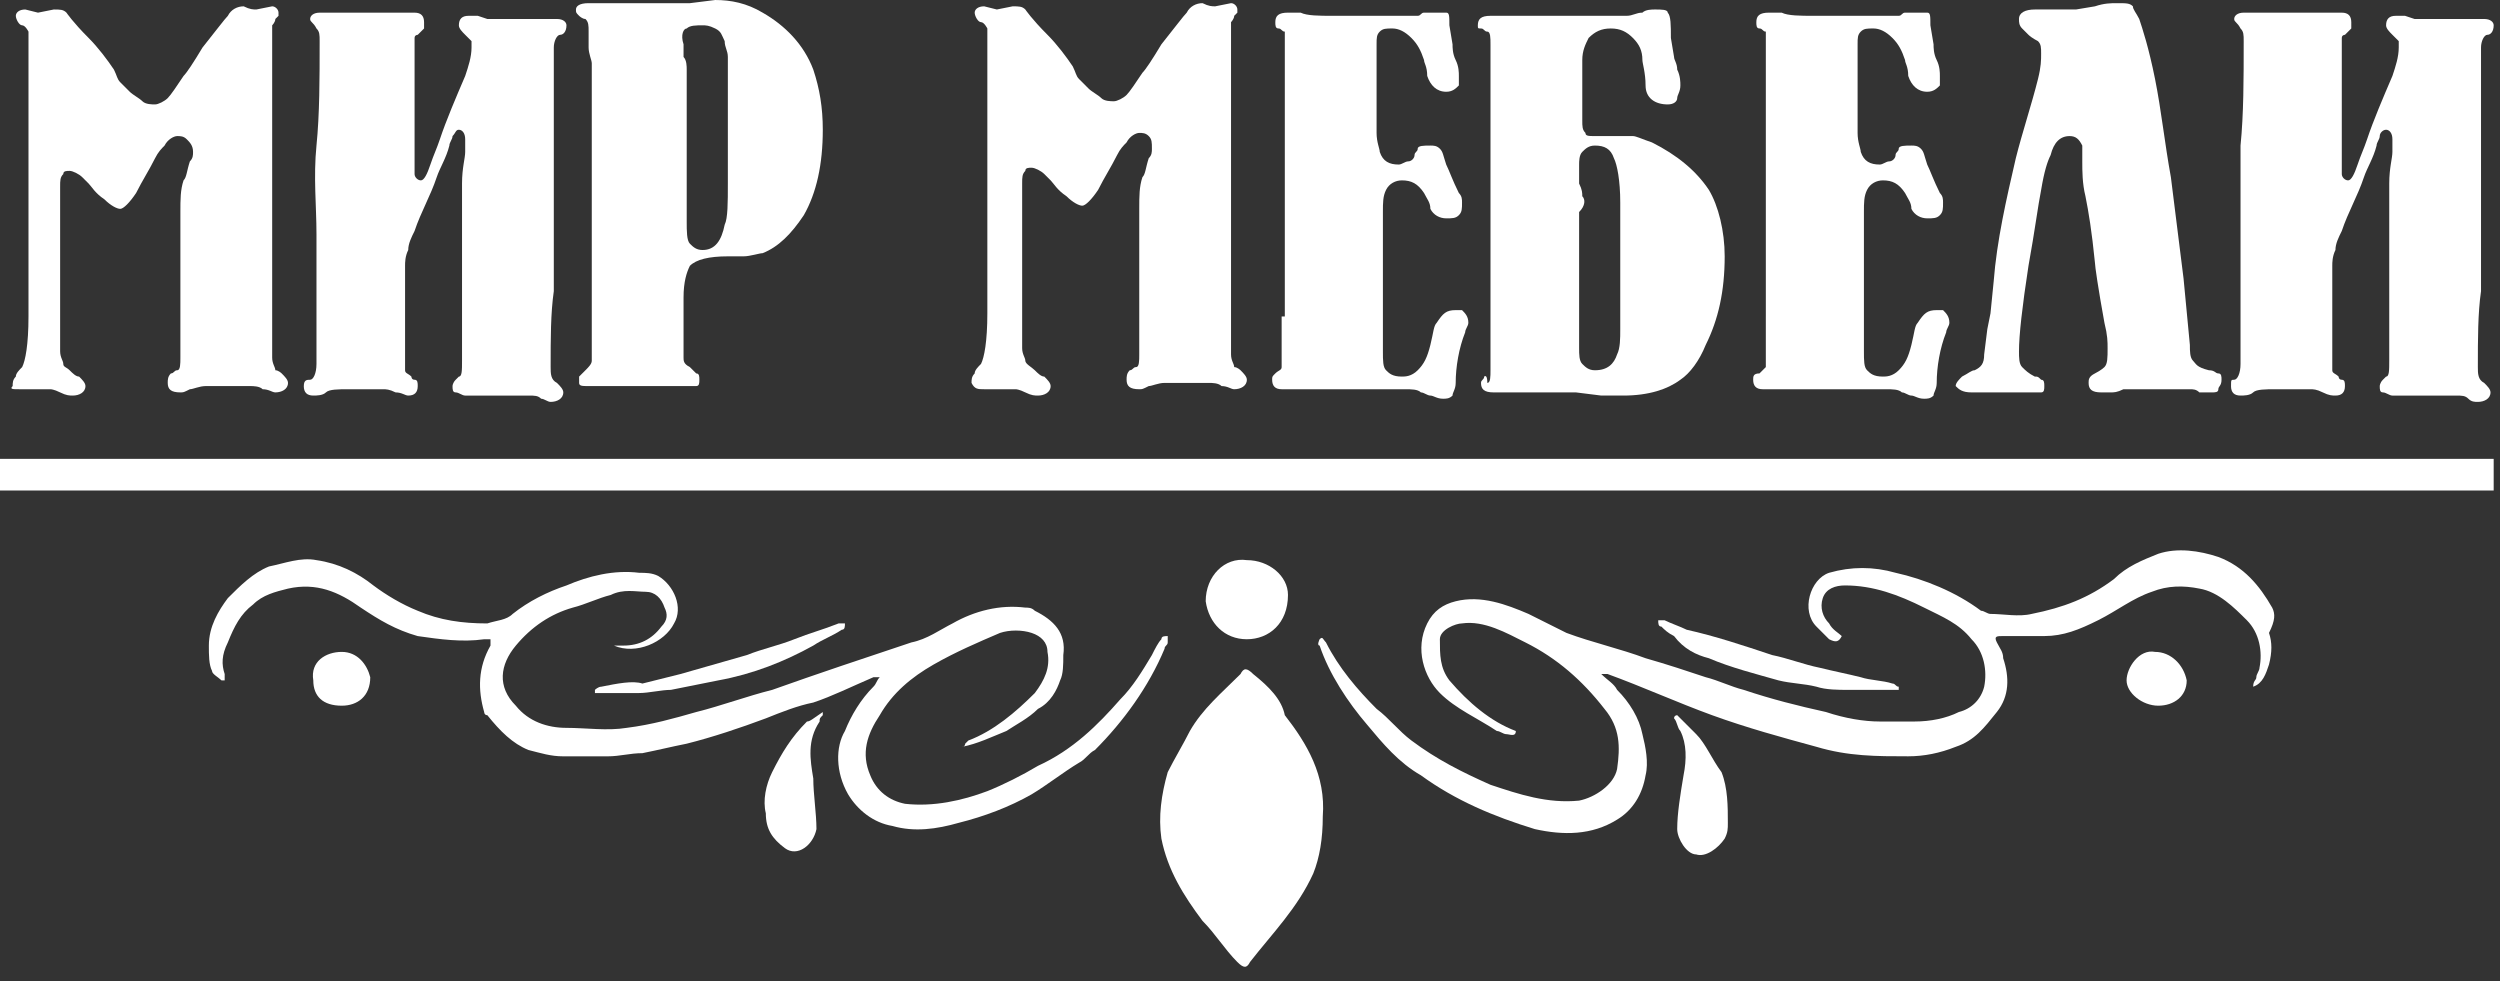 <svg width="79" height="31" xmlns="http://www.w3.org/2000/svg" xmlns:svg="http://www.w3.org/2000/svg">
	<rect width="100%" height="100%" fill="#333333" stroke="none"/>
	<style type="text/css">.st0{fill:none;}</style>
	<g>
		<title>Layer 1</title>
		<g id="svg_1">
			<path fill="#ffffff" id="svg_2" d="m50,10.5c0,0.1 0,0.2 0,0.3c0,0.1 0,0.2 0,0.3c0,0.2 0,0.3 0.1,0.5c0.1,0.1 0.2,0.2 0.4,0.2c0.3,0 0.5,-0.2 0.7,-0.5c0.1,-0.2 0.1,-0.5 0.1,-0.8l0,-3.7l0,-0.4c0,-0.7 -0.1,-1.2 -0.2,-1.4c-0.1,-0.2 -0.3,-0.4 -0.6,-0.4c-0.2,0 -0.4,0.1 -0.4,0.2c-0.1,0.1 -0.1,0.3 -0.1,0.4l0,0.6c0,0.2 0.1,0.3 0.1,0.4c0,0.1 0,0.3 0,0.6l0,2.7l-0.1,1z" class="st0"/>
			<path fill="#ffffff" id="svg_3" d="m21.6,2.1c0,0.1 0,0.3 0,0.4l0,3.4c0,0.1 0,0.3 0,0.5s0,0.4 0,0.5c0,0.3 0,0.5 0.1,0.7c0.1,0.1 0.2,0.2 0.4,0.2c0.4,0 0.6,-0.3 0.7,-0.8c0.1,-0.3 0.1,-0.7 0.1,-1.3l0,-3.2c0,-0.4 0,-0.7 0,-0.8c0,-0.2 0,-0.3 -0.1,-0.5c0,-0.2 -0.1,-0.3 -0.3,-0.4s-0.2,-0.1 -0.4,-0.1c-0.2,0 -0.3,0 -0.5,0.1c-0.1,0.1 -0.2,0.2 -0.2,0.4c0,0.1 0,0.2 0,0.4c0.2,0.2 0.2,0.3 0.2,0.5z" class="st0"/>
			<path fill="#ffffff" id="svg_4" d="m0.6,12.3c0.1,0 0.2,0 0.3,0s0.2,0 0.3,0l0.4,0c0,0 0.1,0 0.3,0.1s0.3,0.1 0.4,0.1c0.2,0 0.4,-0.1 0.4,-0.3c0,-0.1 -0.1,-0.2 -0.2,-0.3c-0.1,0 -0.2,-0.1 -0.3,-0.2s-0.2,-0.1 -0.2,-0.2c0,-0.1 -0.1,-0.2 -0.1,-0.4c0,0 0,-0.1 0,-0.2c0,-0.1 0,-0.2 0,-0.3l0,-3.7c0,0 0,-0.1 0,-0.4c0,-0.2 0,-0.4 0,-0.6c0,-0.2 0,-0.3 0.1,-0.4c0,-0.1 0.1,-0.1 0.2,-0.1c0.1,0 0.3,0.1 0.4,0.2c0,0 0.1,0.1 0.2,0.2c0.1,0.1 0.2,0.3 0.5,0.5c0.2,0.2 0.4,0.3 0.5,0.3c0.1,0 0.3,-0.2 0.5,-0.5c0.2,-0.4 0.4,-0.7 0.6,-1.1c0.1,-0.2 0.2,-0.3 0.3,-0.4c0.1,-0.2 0.3,-0.3 0.4,-0.3c0.1,0 0.2,0 0.3,0.1c0.1,0.1 0.2,0.2 0.2,0.4c0,0.1 0,0.2 -0.1,0.3c-0.1,0.3 -0.1,0.5 -0.2,0.6c-0.1,0.3 -0.1,0.6 -0.1,1l0,4.6c0,0.2 0,0.4 -0.1,0.4c-0.1,0 -0.1,0.1 -0.2,0.1c-0.1,0.1 -0.1,0.2 -0.1,0.3c0,0.2 0.1,0.3 0.4,0.3c0.1,0 0.1,0 0.3,-0.1c0.1,0 0.3,-0.1 0.5,-0.1l1.4,0c0.1,0 0.3,0 0.4,0.1c0.2,0 0.3,0.1 0.4,0.1c0.2,0 0.4,-0.1 0.4,-0.3c0,-0.1 -0.1,-0.2 -0.2,-0.3c0,0 -0.1,-0.1 -0.2,-0.1c0,-0.1 -0.1,-0.2 -0.1,-0.4c0,-0.9 0,-1.8 0,-2.8c0,-0.9 0,-1.7 0,-2.3c0,-1.9 0,-3.2 0,-3.9s0,-1.1 0,-1.2s0,-0.2 0,-0.3c0,0 0.1,-0.1 0.1,-0.2c0.1,-0.1 0.1,-0.1 0.1,-0.1c0,0 0,-0.1 0,-0.1c0,-0.1 -0.1,-0.2 -0.2,-0.2l-0.5,0.1c-0.1,0 -0.2,0 -0.4,-0.1c-0.2,0 -0.4,0.1 -0.5,0.3c-0.1,0.1 -0.4,0.5 -0.8,1c-0.3,0.5 -0.5,0.8 -0.6,0.9c-0.2,0.3 -0.4,0.6 -0.5,0.7s-0.3,0.2 -0.4,0.2c-0.1,0 -0.3,0 -0.4,-0.1c-0.1,-0.1 -0.3,-0.2 -0.4,-0.3c-0.1,-0.1 -0.2,-0.2 -0.3,-0.3c-0.1,-0.1 -0.1,-0.2 -0.2,-0.4c-0.2,-0.3 -0.5,-0.7 -0.8,-1c-0.5,-0.5 -0.7,-0.8 -0.7,-0.8c-0.1,-0.1 -0.2,-0.1 -0.4,-0.1l-0.5,0.1l-0.4,-0.1c-0.2,0 -0.3,0.1 -0.3,0.2c0,0.1 0.1,0.3 0.2,0.3s0.2,0.2 0.2,0.2s0,0.1 0,0.2l0,2.8l0,6c0,0.9 -0.1,1.4 -0.2,1.6c-0.1,0.1 -0.2,0.2 -0.2,0.3c-0.1,0.1 -0.1,0.2 -0.1,0.3c-0.1,0.1 0,0.1 0.2,0.1z"/>
			<path fill="#ffffff" id="svg_5" d="m9.6,12.2c0,0.2 0.1,0.3 0.3,0.3c0.1,0 0.3,0 0.4,-0.1s0.4,-0.1 0.7,-0.1l1.1,0c0.1,0 0.2,0 0.4,0.1c0.2,0 0.3,0.1 0.4,0.1c0.2,0 0.3,-0.1 0.3,-0.3c0,-0.1 0,-0.2 -0.1,-0.2c-0.1,0 -0.1,-0.1 -0.1,-0.1c-0.1,-0.1 -0.2,-0.1 -0.2,-0.2c0,-0.1 0,-0.2 0,-0.3l0,-1.9c0,-0.1 0,-0.3 0,-0.5c0,-0.2 0,-0.4 0,-0.6c0,-0.1 0,-0.3 0.1,-0.5c0,-0.2 0.1,-0.4 0.2,-0.6c0.2,-0.6 0.5,-1.1 0.7,-1.7c0.1,-0.3 0.3,-0.6 0.4,-1c0,-0.1 0.1,-0.2 0.1,-0.3c0.1,-0.1 0.1,-0.2 0.2,-0.2c0.1,0 0.2,0.1 0.2,0.3c0,0 0,0.1 0,0.2c0,0.1 0,0.2 0,0.2c0,0.2 -0.1,0.5 -0.1,1s0,0.8 0,1.1l0,3.6c0,0.1 0,0.3 0,0.5s0,0.3 0,0.4c0,0.3 0,0.5 -0.1,0.5c0,0 -0.1,0.1 -0.1,0.1c-0.1,0.1 -0.1,0.2 -0.1,0.2c0,0.1 0,0.2 0.1,0.2c0.1,0 0.2,0.1 0.3,0.1c0.1,0 0.3,0 0.4,0s0.3,0 0.5,0l1.1,0c0.2,0 0.3,0 0.4,0.1c0.1,0 0.2,0.1 0.3,0.1c0.2,0 0.4,-0.1 0.4,-0.3c0,-0.1 -0.1,-0.2 -0.2,-0.3c-0.2,-0.1 -0.2,-0.3 -0.2,-0.5c0,-0.9 0,-1.7 0.1,-2.4c0,-0.7 0,-1.8 0,-3.2l0,-1.9c0,-0.5 0,-0.9 0,-1.4c0,-0.5 0,-0.9 0,-1.2c0,-0.2 0.1,-0.4 0.2,-0.4c0.1,0 0.2,-0.1 0.2,-0.3c0,-0.1 -0.1,-0.2 -0.3,-0.2c-0.1,0 -0.2,0 -0.3,0c-0.1,0 -0.2,0 -0.3,0l-1.6,0l-0.3,-0.1l-0.3,0c-0.2,0 -0.3,0.1 -0.3,0.3c0,0.1 0.1,0.2 0.2,0.3s0.2,0.2 0.2,0.2c0,0.1 0,0.2 0,0.2c0,0.3 -0.1,0.6 -0.2,0.9c-0.3,0.7 -0.6,1.4 -0.8,2c-0.1,0.3 -0.2,0.5 -0.3,0.8c-0.1,0.3 -0.2,0.5 -0.3,0.5c-0.1,0 -0.2,-0.1 -0.2,-0.2c0,-0.1 0,-0.4 0,-0.7s0,-0.6 0,-0.9l0,-2.4c0,-0.1 0,-0.2 0,-0.3c0,-0.1 0.1,-0.1 0.1,-0.1c0.1,-0.1 0.1,-0.1 0.2,-0.2c0,0 0,-0.1 0,-0.2c0,-0.2 -0.1,-0.3 -0.3,-0.3c-0.1,0 -0.2,0 -0.3,0c-0.1,0 -0.2,0 -0.4,0l-1.8,0c0,0 -0.1,0 -0.2,0s-0.2,0 -0.3,0c-0.2,0 -0.3,0.1 -0.3,0.2c0,0.1 0.1,0.1 0.2,0.3c0.1,0.1 0.1,0.2 0.1,0.4c0,1.2 0,2.3 -0.1,3.3s0,1.9 0,2.8c0,0.2 0,0.7 0,1.6c0,0.9 0,1.7 0,2.5c0,0.3 -0.1,0.5 -0.2,0.5s-0.2,0 -0.2,0.2z"/>
			<path fill="#ffffff" id="svg_6" d="m18.7,2l0,8.1c0,0.1 0,0.3 0,0.6s0,0.4 0,0.5c0,0.1 0,0.1 0,0.2c0,0.1 -0.1,0.2 -0.2,0.3c0,0 -0.1,0.1 -0.1,0.1c0,0 -0.1,0.1 -0.1,0.1c0,0.1 0,0.2 0,0.2c0,0.1 0.1,0.1 0.3,0.1c0,0 0.2,0 0.3,0s0.3,0 0.4,0l1.6,0c0,0 0.1,0 0.3,0s0.3,0 0.5,0c0.1,0 0.2,0 0.3,0c0.1,0 0.1,-0.1 0.1,-0.2c0,-0.1 0,-0.2 -0.1,-0.2c-0.1,-0.1 -0.1,-0.1 -0.2,-0.2c-0.2,-0.1 -0.2,-0.2 -0.2,-0.3l0,-0.2l0,-1.7c0,-0.5 0.1,-0.8 0.2,-1c0.2,-0.2 0.6,-0.3 1.2,-0.3c0.1,0 0.3,0 0.5,0c0.2,0 0.5,-0.1 0.6,-0.1c0.5,-0.2 0.9,-0.6 1.3,-1.2c0.4,-0.7 0.6,-1.6 0.6,-2.7c0,-0.7 -0.1,-1.3 -0.3,-1.9c-0.3,-0.8 -0.9,-1.4 -1.6,-1.8c-0.5,-0.3 -1,-0.4 -1.5,-0.4l-0.8,0.1l-0.7,0l-1.7,0c-0.1,0 -0.3,0 -0.4,0c-0.2,0 -0.3,0 -0.4,0c-0.3,0 -0.4,0.1 -0.4,0.2c0,0.1 0,0.1 0.1,0.2c0,0 0.1,0.1 0.2,0.1c0.1,0.1 0.1,0.2 0.1,0.4c0,0.2 0,0.3 0,0.5s0.1,0.4 0.1,0.5zm3,-1.1c0.1,-0.1 0.3,-0.1 0.5,-0.1c0.1,0 0.2,0 0.4,0.1s0.2,0.2 0.3,0.4c0,0.2 0.1,0.3 0.1,0.5c0,0.2 0,0.5 0,0.8l0,3.2c0,0.6 0,1.1 -0.1,1.3c-0.1,0.5 -0.3,0.8 -0.7,0.8c-0.2,0 -0.3,-0.1 -0.4,-0.2c-0.1,-0.1 -0.1,-0.4 -0.1,-0.7c0,-0.1 0,-0.3 0,-0.5s0,-0.4 0,-0.5l0,-3.4c0,-0.1 0,-0.3 0,-0.4c0,-0.1 0,-0.3 -0.1,-0.4c0,-0.1 0,-0.3 0,-0.4c-0.1,-0.3 0,-0.5 0.1,-0.5z"/>
			<path fill="#ffffff" id="svg_7" d="m31.1,12.3c0.1,0 0.2,0 0.3,0s0.2,0 0.3,0l0.4,0c0,0 0.1,0 0.3,0.1s0.3,0.1 0.4,0.1c0.2,0 0.4,-0.1 0.4,-0.3c0,-0.1 -0.1,-0.2 -0.2,-0.3c-0.1,0 -0.2,-0.1 -0.3,-0.2s-0.3,-0.2 -0.3,-0.3c0,-0.1 -0.1,-0.2 -0.1,-0.4c0,0 0,-0.1 0,-0.2c0,-0.1 0,-0.2 0,-0.3l0,-3.7c0,0 0,-0.1 0,-0.4c0,-0.2 0,-0.4 0,-0.6c0,-0.2 0,-0.3 0.1,-0.4c0,-0.1 0.1,-0.1 0.2,-0.1c0.1,0 0.3,0.1 0.4,0.2c0,0 0.1,0.1 0.2,0.2c0.1,0.1 0.2,0.3 0.5,0.5c0.2,0.2 0.4,0.3 0.5,0.3c0.1,0 0.3,-0.2 0.5,-0.5c0.2,-0.4 0.4,-0.7 0.6,-1.1c0.1,-0.2 0.2,-0.3 0.3,-0.4c0.1,-0.2 0.3,-0.3 0.4,-0.3c0.1,0 0.2,0 0.3,0.1c0.1,0.1 0.1,0.2 0.1,0.4c0,0.1 0,0.2 -0.1,0.3c-0.1,0.3 -0.1,0.5 -0.2,0.6c-0.1,0.3 -0.1,0.6 -0.1,1l0,4.6c0,0.2 0,0.4 -0.1,0.4c-0.1,0 -0.1,0.1 -0.2,0.1c-0.1,0.1 -0.1,0.2 -0.1,0.3c0,0.2 0.1,0.3 0.4,0.3c0.1,0 0.1,0 0.3,-0.1c0.1,0 0.3,-0.1 0.5,-0.1l1.4,0c0.1,0 0.3,0 0.4,0.1c0.2,0 0.3,0.1 0.4,0.1c0.2,0 0.4,-0.1 0.4,-0.3c0,-0.1 -0.1,-0.2 -0.2,-0.3c0,0 -0.1,-0.1 -0.2,-0.1c0,-0.1 -0.1,-0.2 -0.1,-0.4c0,-0.9 0,-1.8 0,-2.8c0,-0.9 0,-1.7 0,-2.3c0,-1.9 0,-3.2 0,-3.9s0,-1.1 0,-1.2s0,-0.2 0,-0.3c0,0 0.1,-0.1 0.1,-0.2c0.1,-0.1 0.1,-0.1 0.1,-0.1c0,0 0,-0.1 0,-0.1c0,-0.1 -0.1,-0.2 -0.2,-0.2l-0.5,0.1c-0.1,0 -0.2,0 -0.4,-0.1c-0.2,0 -0.4,0.1 -0.5,0.3c-0.1,0.1 -0.4,0.5 -0.8,1c-0.3,0.5 -0.5,0.8 -0.6,0.9c-0.2,0.3 -0.4,0.6 -0.5,0.7s-0.3,0.2 -0.4,0.2c-0.1,0 -0.3,0 -0.4,-0.1c-0.1,-0.1 -0.3,-0.2 -0.4,-0.3c-0.1,-0.1 -0.2,-0.2 -0.3,-0.3c-0.1,-0.1 -0.1,-0.2 -0.2,-0.4c-0.2,-0.3 -0.5,-0.7 -0.8,-1c-0.5,-0.5 -0.7,-0.8 -0.7,-0.8c-0.1,-0.1 -0.2,-0.1 -0.4,-0.1l-0.5,0.1l-0.4,-0.1c-0.2,0 -0.3,0.1 -0.3,0.2c0,0.1 0.1,0.3 0.2,0.3s0.2,0.2 0.2,0.2s0,0.1 0,0.2l0,2.8l0,6c0,0.9 -0.1,1.4 -0.2,1.6c-0.1,0.1 -0.2,0.2 -0.2,0.3c-0.1,0.1 -0.1,0.2 -0.1,0.3c0.1,0.2 0.2,0.2 0.4,0.2z"/>
			<path fill="#ffffff" id="svg_8" d="m40.5,10c0,0.2 0,0.4 0,0.7s0,0.5 0,0.6c0,0.1 0,0.2 0,0.3s-0.1,0.1 -0.2,0.2c-0.1,0.1 -0.1,0.1 -0.1,0.2c0,0.2 0.1,0.3 0.3,0.3c0.1,0 0.2,0 0.3,0c0.1,0 0.2,0 0.4,0l2.9,0l0.3,0c0.2,0 0.4,0 0.5,0.1c0.1,0 0.2,0.1 0.3,0.1c0.1,0 0.2,0.1 0.4,0.1c0.1,0 0.2,0 0.3,-0.1c0,-0.1 0.1,-0.2 0.1,-0.4c0,-0.5 0.1,-1.1 0.3,-1.6c0,-0.1 0.1,-0.2 0.1,-0.3c0,-0.2 -0.1,-0.3 -0.2,-0.4c0,0 -0.1,0 -0.2,0c-0.3,0 -0.4,0.1 -0.6,0.4c-0.1,0.1 -0.1,0.3 -0.2,0.7c-0.1,0.4 -0.2,0.6 -0.4,0.8c-0.2,0.2 -0.4,0.2 -0.5,0.2c-0.3,0 -0.4,-0.1 -0.5,-0.2s-0.1,-0.3 -0.1,-0.6c0,-0.1 0,-0.3 0,-0.4c0,-0.1 0,-0.3 0,-0.4l0,-3.2c0,-0.1 0,-0.2 0,-0.4c0,-0.3 0,-0.5 0.1,-0.7c0.1,-0.2 0.3,-0.3 0.5,-0.3c0.3,0 0.5,0.1 0.7,0.4c0.1,0.2 0.2,0.3 0.2,0.5c0.1,0.2 0.3,0.3 0.5,0.3c0.2,0 0.3,0 0.4,-0.1s0.1,-0.2 0.1,-0.4c0,-0.1 0,-0.2 -0.1,-0.3c-0.2,-0.4 -0.3,-0.7 -0.4,-0.9c-0.1,-0.3 -0.1,-0.4 -0.2,-0.5c-0.1,-0.1 -0.2,-0.1 -0.3,-0.1c-0.2,0 -0.4,0 -0.4,0.1s-0.1,0.1 -0.1,0.2s-0.1,0.2 -0.2,0.2c-0.1,0 -0.2,0.1 -0.3,0.1c-0.3,0 -0.5,-0.1 -0.6,-0.4c0,-0.1 -0.1,-0.3 -0.1,-0.6l0,-2.2c0,-0.1 0,-0.2 0,-0.3c0,-0.1 0,-0.2 0,-0.3c0,-0.2 0,-0.3 0.1,-0.4s0.2,-0.1 0.4,-0.1c0.2,0 0.4,0.1 0.6,0.3c0.2,0.2 0.3,0.4 0.4,0.7c0,0.1 0.1,0.2 0.1,0.5c0.1,0.3 0.3,0.5 0.6,0.5c0.2,0 0.3,-0.1 0.4,-0.2c0,0 0,-0.1 0,-0.3c0,-0.1 0,-0.3 -0.1,-0.5c-0.1,-0.2 -0.1,-0.4 -0.1,-0.5l-0.1,-0.6c0,-0.3 0,-0.4 -0.1,-0.4c-0.1,0 -0.2,0 -0.3,0c-0.2,0 -0.3,0 -0.4,0c-0.1,0 -0.1,0.1 -0.2,0.1c-0.1,0 -0.1,0 -0.2,0l-2.5,0c-0.4,0 -0.8,0 -1,-0.1l-0.4,0c-0.3,0 -0.4,0.1 -0.4,0.3c0,0.1 0,0.2 0.1,0.2c0.1,0 0.1,0.1 0.2,0.1c0,0.1 0,0.2 0,0.4l0,0.5l0,8.1l-0.1,0z"/>
			<path fill="#ffffff" id="svg_9" d="m46.9,11.9c0,0.1 -0.1,0.1 -0.1,0.2c0,0.2 0.1,0.3 0.4,0.3c0.1,0 0.2,0 0.4,0c0.2,0 0.3,0 0.4,0l1.8,0l0.8,0.1l0.7,0c0.8,0 1.4,-0.2 1.8,-0.5c0.3,-0.2 0.6,-0.6 0.8,-1.1c0.4,-0.8 0.6,-1.7 0.6,-2.8c0,-0.8 -0.2,-1.6 -0.5,-2.1c-0.4,-0.6 -1,-1.1 -1.8,-1.5c-0.3,-0.1 -0.5,-0.2 -0.6,-0.2c-0.1,0 -0.3,0 -0.5,0c-0.1,0 -0.2,0 -0.4,0s-0.3,0 -0.3,0c-0.2,0 -0.3,0 -0.3,-0.1c-0.1,-0.1 -0.1,-0.2 -0.1,-0.4c0,-0.1 0,-0.3 0,-0.5c0,-0.2 0,-0.4 0,-0.6c0,-0.1 0,-0.2 0,-0.3s0,-0.2 0,-0.3c0,0 0,-0.1 0,-0.2c0,-0.3 0.1,-0.5 0.2,-0.7c0.2,-0.2 0.4,-0.3 0.7,-0.3c0.3,0 0.5,0.1 0.7,0.3c0.2,0.2 0.3,0.4 0.3,0.7c0,0.1 0.1,0.4 0.1,0.8s0.3,0.6 0.7,0.6c0.2,0 0.3,-0.1 0.3,-0.2c0,-0.1 0.1,-0.2 0.1,-0.4c0,-0.1 0,-0.3 -0.1,-0.5c0,-0.2 -0.1,-0.3 -0.1,-0.4l-0.1,-0.6c0,-0.4 0,-0.7 -0.1,-0.8c0,-0.1 -0.2,-0.1 -0.4,-0.1c-0.1,0 -0.3,0 -0.4,0.1c-0.2,0 -0.3,0.1 -0.5,0.1l-2.9,0c-0.2,0 -0.4,0 -0.7,0c-0.3,0 -0.6,0 -0.7,0c-0.3,0 -0.4,0.1 -0.4,0.3c0,0.1 0,0.1 0.1,0.1s0.1,0.1 0.2,0.1c0.1,0 0.1,0.2 0.1,0.4l0,0.2l0,2.3l0,3.6c0,0.7 0,1.4 0,2.2c0,0.8 0,1.4 0,2c0,0.2 0,0.4 -0.1,0.4c0,-0.3 -0.1,-0.2 -0.1,-0.2zm3.1,-5.7c0,-0.1 0,-0.2 -0.1,-0.4l0,-0.6c0,-0.1 0,-0.3 0.1,-0.4c0.1,-0.1 0.2,-0.2 0.4,-0.2c0.3,0 0.5,0.1 0.6,0.4c0.1,0.2 0.2,0.7 0.2,1.4l0,0.3l0,3.7c0,0.3 0,0.6 -0.1,0.8c-0.1,0.3 -0.3,0.5 -0.7,0.5c-0.2,0 -0.3,-0.1 -0.4,-0.2c-0.1,-0.1 -0.1,-0.3 -0.1,-0.5c0,-0.1 0,-0.2 0,-0.3c0,-0.1 0,-0.2 0,-0.3l0,-1l0,-2.7c0.2,-0.2 0.2,-0.4 0.1,-0.5z"/>
			<path fill="#ffffff" id="svg_10" d="m55.8,10c0,0.2 0,0.4 0,0.7s0,0.5 0,0.6c0,0.1 0,0.2 0,0.3c0,0 -0.1,0.1 -0.2,0.2c-0.2,0 -0.2,0.1 -0.2,0.2c0,0.2 0.1,0.3 0.3,0.3c0.1,0 0.2,0 0.3,0s0.2,0 0.4,0l2.9,0l0.3,0c0.2,0 0.4,0 0.5,0.1c0.1,0 0.2,0.1 0.3,0.1s0.2,0.1 0.4,0.1c0.1,0 0.2,0 0.3,-0.1c0,-0.1 0.1,-0.2 0.1,-0.4c0,-0.5 0.1,-1.1 0.3,-1.6c0,-0.1 0.1,-0.2 0.1,-0.3c0,-0.2 -0.1,-0.3 -0.2,-0.4c0,0 -0.1,0 -0.2,0c-0.3,0 -0.4,0.1 -0.6,0.4c-0.1,0.1 -0.1,0.3 -0.2,0.7c-0.1,0.4 -0.2,0.6 -0.4,0.8c-0.2,0.2 -0.4,0.2 -0.5,0.2c-0.3,0 -0.4,-0.1 -0.5,-0.2s-0.1,-0.3 -0.1,-0.6c0,-0.1 0,-0.3 0,-0.4c0,-0.1 0,-0.3 0,-0.4l0,-3.2c0,-0.1 0,-0.2 0,-0.4c0,-0.3 0,-0.5 0.1,-0.7c0.1,-0.2 0.3,-0.3 0.5,-0.3c0.3,0 0.5,0.1 0.7,0.4c0.1,0.2 0.2,0.3 0.2,0.5c0.1,0.2 0.3,0.3 0.5,0.3s0.3,0 0.4,-0.1c0.1,-0.1 0.1,-0.2 0.1,-0.4c0,-0.1 0,-0.2 -0.1,-0.3c-0.2,-0.4 -0.3,-0.7 -0.4,-0.9c-0.1,-0.3 -0.1,-0.4 -0.2,-0.5c-0.1,-0.1 -0.2,-0.1 -0.3,-0.1c-0.2,0 -0.4,0 -0.4,0.1c0,0.1 -0.1,0.1 -0.1,0.2s-0.1,0.2 -0.2,0.2c-0.1,0 -0.2,0.1 -0.3,0.1c-0.3,0 -0.5,-0.1 -0.6,-0.4c0,-0.1 -0.1,-0.3 -0.1,-0.6l0,-2.2c0,-0.1 0,-0.2 0,-0.3c0,-0.1 0,-0.2 0,-0.3c0,-0.2 0,-0.3 0.1,-0.4s0.2,-0.1 0.4,-0.1c0.2,0 0.4,0.1 0.6,0.3s0.3,0.4 0.4,0.7c0,0.1 0.1,0.2 0.1,0.5c0.1,0.3 0.3,0.5 0.6,0.5c0.2,0 0.3,-0.1 0.4,-0.2c0,0 0,-0.1 0,-0.3c0,-0.1 0,-0.3 -0.1,-0.5c-0.1,-0.2 -0.1,-0.4 -0.1,-0.5l-0.1,-0.6c0,-0.3 0,-0.4 -0.1,-0.4c-0.1,0 -0.2,0 -0.3,0c-0.2,0 -0.3,0 -0.4,0c-0.1,0 -0.1,0.1 -0.2,0.1c-0.1,0 -0.1,0 -0.2,0l-2.5,0c-0.4,0 -0.8,0 -1,-0.1l-0.4,0c-0.3,0 -0.4,0.1 -0.4,0.3c0,0.1 0,0.2 0.1,0.2c0.1,0 0.1,0.1 0.2,0.1c0,0.1 0,0.2 0,0.4l0,0.5l0,8.1z"/>
			<path fill="#ffffff" id="svg_11" d="m62.3,12.4c0.1,0 0.2,0 0.3,0c0.1,0 0.3,0 0.5,0c0.2,0 0.4,0 0.6,0c0.2,0 0.4,0 0.5,0c0.1,0 0.2,0 0.3,0c0.1,0 0.1,-0.1 0.1,-0.2c0,-0.1 0,-0.2 -0.1,-0.2c-0.1,-0.1 -0.1,-0.1 -0.2,-0.1c-0.2,-0.1 -0.3,-0.2 -0.4,-0.3s-0.1,-0.3 -0.1,-0.5c0,-0.5 0.1,-1.4 0.3,-2.7c0.2,-1.1 0.3,-1.9 0.4,-2.4c0.1,-0.6 0.2,-0.9 0.3,-1.1c0.1,-0.4 0.3,-0.6 0.6,-0.6c0.2,0 0.3,0.1 0.4,0.3c0,0.1 0,0.3 0,0.5c0,0.3 0,0.7 0.1,1.1c0.1,0.5 0.2,1.1 0.3,2.1c0,0.1 0.1,0.8 0.3,1.9c0.1,0.4 0.1,0.6 0.1,0.8c0,0.3 0,0.5 -0.1,0.6c0,0 -0.1,0.1 -0.3,0.2c-0.2,0.1 -0.2,0.2 -0.2,0.3c0,0.2 0.1,0.3 0.4,0.3c0.1,0 0.2,0 0.3,0c0.1,0 0.2,0 0.4,-0.1l0.5,0l1,0c0.1,0 0.2,0 0.3,0c0.1,0 0.2,0 0.3,0c0.1,0 0.2,0 0.3,0.1c0.1,0 0.2,0 0.4,0c0.1,0 0.2,0 0.2,-0.1s0.1,-0.1 0.1,-0.3c0,-0.1 0,-0.2 -0.1,-0.2c-0.1,0 -0.1,-0.1 -0.3,-0.1c-0.4,-0.1 -0.4,-0.2 -0.5,-0.3c-0.1,-0.1 -0.1,-0.3 -0.1,-0.5l-0.2,-2.1l-0.4,-3.2c-0.2,-1.1 -0.3,-2.1 -0.5,-3.1c-0.2,-1 -0.4,-1.6 -0.5,-1.9c-0.1,-0.2 -0.2,-0.3 -0.2,-0.4c-0.1,-0.1 -0.2,-0.1 -0.5,-0.1c-0.2,0 -0.4,0 -0.7,0.1l-0.6,0.1l-0.4,0c0,0 -0.1,0 -0.4,0c-0.2,0 -0.4,0 -0.5,0c-0.3,0 -0.5,0.1 -0.5,0.3c0,0.1 0,0.2 0.1,0.3c0.1,0.1 0.1,0.1 0.2,0.2c0.1,0.1 0.3,0.2 0.3,0.2c0.1,0.1 0.1,0.2 0.1,0.4c0,0.2 0,0.4 -0.1,0.8c-0.2,0.8 -0.5,1.7 -0.7,2.5c-0.3,1.3 -0.6,2.6 -0.7,3.9l-0.1,1l-0.1,0.5l-0.1,0.8c0,0.3 -0.1,0.4 -0.3,0.5c-0.1,0 -0.2,0.1 -0.4,0.2c-0.1,0.1 -0.2,0.2 -0.2,0.3c0.1,0.1 0.2,0.2 0.5,0.2z"/>
			<path fill="#ffffff" id="svg_12" d="m70.5,12.2c0,0.2 0.1,0.3 0.3,0.3c0.1,0 0.3,0 0.4,-0.1s0.4,-0.1 0.7,-0.1l1.1,0c0.1,0 0.2,0 0.4,0.1s0.3,0.1 0.4,0.1c0.2,0 0.3,-0.1 0.3,-0.3c0,-0.1 0,-0.2 -0.1,-0.2c-0.1,0 -0.1,-0.1 -0.1,-0.1c-0.1,-0.1 -0.2,-0.1 -0.2,-0.2c0,-0.1 0,-0.2 0,-0.3l0,-1.9c0,-0.1 0,-0.3 0,-0.5c0,-0.2 0,-0.4 0,-0.6c0,-0.1 0,-0.3 0.1,-0.5c0,-0.2 0.1,-0.4 0.2,-0.6c0.2,-0.6 0.5,-1.1 0.7,-1.7c0.1,-0.3 0.3,-0.6 0.4,-1c0,-0.1 0.1,-0.2 0.1,-0.3s0.1,-0.2 0.2,-0.2c0.1,0 0.2,0.1 0.2,0.3c0,0 0,0.1 0,0.2c0,0.1 0,0.2 0,0.2c0,0.2 -0.1,0.5 -0.1,1c0,0.5 0,0.8 0,1.1l0,3.6c0,0.1 0,0.3 0,0.5s0,0.3 0,0.4c0,0.3 0,0.5 -0.1,0.5c0,0 -0.1,0.1 -0.1,0.1c-0.1,0.1 -0.1,0.2 -0.1,0.2c0,0.1 0,0.2 0.1,0.2c0.1,0 0.2,0.1 0.3,0.1c0.1,0 0.3,0 0.4,0s0.3,0 0.5,0l1.1,0c0.2,0 0.3,0 0.4,0.1s0.2,0.1 0.3,0.1c0.2,0 0.4,-0.1 0.4,-0.3c0,-0.1 -0.1,-0.2 -0.2,-0.3c-0.2,-0.1 -0.2,-0.3 -0.2,-0.5c0,-0.9 0,-1.7 0.1,-2.4c0,-0.7 0,-1.8 0,-3.2l0,-1.9c0,-0.5 0,-0.9 0,-1.4c0,-0.5 0,-0.9 0,-1.2c0,-0.2 0.1,-0.4 0.2,-0.4c0.1,0 0.2,-0.1 0.2,-0.3c0,-0.1 -0.1,-0.2 -0.3,-0.2c-0.1,0 -0.2,0 -0.3,0c-0.1,0 -0.2,0 -0.3,0l-1.6,0l-0.3,-0.1l-0.3,0c-0.2,0 -0.3,0.1 -0.3,0.3c0,0.1 0.1,0.2 0.2,0.3s0.2,0.2 0.2,0.2c0,0.1 0,0.2 0,0.2c0,0.3 -0.1,0.6 -0.2,0.9c-0.3,0.7 -0.6,1.4 -0.8,2c-0.1,0.3 -0.2,0.5 -0.3,0.8c-0.1,0.3 -0.2,0.5 -0.3,0.5c-0.1,0 -0.2,-0.1 -0.2,-0.2c0,-0.1 0,-0.4 0,-0.7c0,-0.3 0,-0.6 0,-0.9l0,-2.4c0,-0.1 0,-0.2 0,-0.3c0,-0.1 0.1,-0.1 0.1,-0.1c0.1,-0.1 0.1,-0.1 0.2,-0.2c0,0 0,-0.1 0,-0.2c0,-0.2 -0.1,-0.3 -0.3,-0.3c-0.1,0 -0.2,0 -0.3,0s-0.2,0 -0.4,0l-1.9,0c0,0 -0.1,0 -0.2,0s-0.2,0 -0.3,0c-0.2,0 -0.3,0.1 -0.3,0.2c0,0.1 0.1,0.1 0.2,0.3c0.1,0.1 0.1,0.2 0.1,0.4c0,1.2 0,2.3 -0.1,3.3c0,1 0,1.9 0,2.8c0,0.2 0,0.7 0,1.6c0,0.9 0,1.7 0,2.5c0,0.3 -0.1,0.5 -0.2,0.5s-0.1,0 -0.1,0.2z"/>
			<path fill="#ffffff" id="svg_13" d="m71.8,19.2c-0.4,-0.7 -0.9,-1.3 -1.7,-1.6c-0.6,-0.2 -1.3,-0.3 -1.9,-0.1c-0.5,0.2 -1,0.4 -1.4,0.8c-0.8,0.6 -1.6,0.9 -2.6,1.1c-0.4,0.1 -0.9,0 -1.3,0c-0.1,0 -0.2,-0.1 -0.3,-0.1c-0.8,-0.6 -1.8,-1 -2.7,-1.2c-0.7,-0.2 -1.4,-0.2 -2.1,0c-0.6,0.2 -0.9,1.2 -0.4,1.7c0.1,0.1 0.3,0.3 0.4,0.4c0.2,0.1 0.3,0.1 0.4,-0.1c-0.1,-0.1 -0.3,-0.2 -0.4,-0.4c-0.2,-0.2 -0.3,-0.5 -0.2,-0.8c0.1,-0.3 0.4,-0.4 0.7,-0.4c0.9,0 1.7,0.3 2.5,0.7c0.6,0.3 1.1,0.5 1.5,1c0.4,0.4 0.5,1 0.4,1.5c-0.1,0.4 -0.4,0.7 -0.8,0.8c-0.4,0.2 -0.9,0.3 -1.4,0.3c-0.4,0 -0.7,0 -1.1,0c-0.5,0 -1.1,-0.1 -1.7,-0.3c-0.9,-0.2 -1.7,-0.4 -2.6,-0.7c-0.4,-0.1 -0.8,-0.3 -1.2,-0.4c-0.6,-0.2 -1.2,-0.4 -1.9,-0.6c-0.8,-0.3 -1.7,-0.5 -2.5,-0.8c-0.4,-0.2 -0.8,-0.4 -1.2,-0.6c-0.7,-0.3 -1.5,-0.6 -2.3,-0.4c-0.4,0.1 -0.7,0.3 -0.9,0.7c-0.4,0.8 -0.1,1.7 0.4,2.2c0.5,0.5 1.2,0.8 1.8,1.2c0.1,0 0.2,0.1 0.3,0.1c0.1,0 0.3,0.1 0.3,-0.1c-0.8,-0.3 -1.5,-0.9 -2.1,-1.6c-0.3,-0.4 -0.3,-0.8 -0.3,-1.3c0,-0.3 0.5,-0.5 0.7,-0.5c0.7,-0.1 1.4,0.3 2,0.6c1,0.5 1.8,1.2 2.5,2.1c0.5,0.6 0.5,1.2 0.4,1.9c-0.1,0.5 -0.7,0.9 -1.2,1c-1,0.1 -1.9,-0.2 -2.8,-0.5c-0.9,-0.4 -1.7,-0.8 -2.5,-1.4c-0.4,-0.3 -0.7,-0.7 -1.1,-1c-0.6,-0.6 -1.2,-1.3 -1.6,-2.1c-0.1,-0.1 -0.1,-0.2 -0.2,-0.1c0,0 -0.1,0.2 0,0.2c0.3,0.9 0.9,1.8 1.5,2.5c0.5,0.6 1,1.2 1.7,1.6c1.1,0.8 2.3,1.3 3.6,1.7c0.9,0.2 1.8,0.2 2.6,-0.3c0.5,-0.3 0.8,-0.8 0.9,-1.4c0.1,-0.4 0,-0.9 -0.1,-1.3c-0.1,-0.5 -0.4,-1 -0.8,-1.4c-0.1,-0.2 -0.3,-0.3 -0.5,-0.5c0.1,0 0.1,0 0.2,0c1.1,0.4 2.2,0.9 3.3,1.3c1.1,0.4 2.2,0.7 3.3,1c1,0.3 1.9,0.3 2.9,0.3c0.5,0 1,-0.1 1.5,-0.3c0.6,-0.2 0.9,-0.6 1.3,-1.1c0.4,-0.5 0.4,-1.1 0.2,-1.7c0,-0.2 -0.1,-0.3 -0.2,-0.5c-0.1,-0.2 0,-0.2 0.2,-0.2c0.4,0 0.9,0 1.3,0c0.6,0 1.1,-0.2 1.7,-0.5c0.6,-0.3 1.1,-0.7 1.7,-0.9c0.5,-0.2 1,-0.2 1.5,-0.1c0.6,0.1 1.1,0.6 1.5,1c0.4,0.4 0.5,1 0.4,1.5c0,0.1 -0.1,0.2 -0.1,0.3c0,0.1 -0.1,0.1 -0.1,0.3c0.3,-0.1 0.4,-0.4 0.5,-0.7c0.1,-0.4 0.1,-0.7 0,-1c0.2,-0.4 0.2,-0.6 0.1,-0.8z"/>
			<path fill="#ffffff" id="svg_14" d="m36.9,20.3c0,-0.1 0,-0.1 0,-0.2c-0.1,0 -0.2,0 -0.2,0.1c-0.1,0.1 -0.2,0.3 -0.3,0.5c-0.3,0.5 -0.6,1 -1,1.4c-0.7,0.8 -1.5,1.6 -2.6,2.1c-0.5,0.3 -1.1,0.6 -1.6,0.8c-0.8,0.3 -1.7,0.5 -2.6,0.4c-0.5,-0.1 -0.9,-0.4 -1.1,-0.9c-0.3,-0.7 -0.1,-1.3 0.3,-1.9c0.4,-0.7 1,-1.2 1.7,-1.6c0.7,-0.4 1.4,-0.7 2.1,-1c0.3,-0.1 0.7,-0.1 1,0c0.3,0.1 0.5,0.3 0.5,0.6c0.1,0.5 -0.1,0.9 -0.4,1.3c-0.6,0.6 -1.3,1.2 -2.1,1.5c0,0 -0.1,0.1 -0.1,0.1c0,0 0,0.1 -0.1,0.1c0.5,-0.1 0.9,-0.3 1.4,-0.5c0.3,-0.2 0.7,-0.4 1,-0.7c0.4,-0.2 0.6,-0.6 0.7,-0.9c0.1,-0.2 0.1,-0.5 0.1,-0.8c0.1,-0.7 -0.3,-1.1 -0.9,-1.4c-0.1,-0.1 -0.2,-0.1 -0.3,-0.1c-0.8,-0.1 -1.6,0.1 -2.3,0.5c-0.4,0.2 -0.8,0.5 -1.3,0.6c-1.5,0.5 -3,1 -4.4,1.5c-0.8,0.2 -1.6,0.5 -2.4,0.7c-0.7,0.2 -1.4,0.4 -2.2,0.5c-0.6,0.1 -1.3,0 -1.9,0c-0.6,0 -1.2,-0.2 -1.6,-0.7c-0.6,-0.6 -0.5,-1.3 0,-1.9c0.5,-0.6 1.1,-1 1.8,-1.2c0.4,-0.1 0.8,-0.3 1.2,-0.4c0.4,-0.2 0.8,-0.1 1.1,-0.1c0.3,0 0.5,0.2 0.6,0.5c0.1,0.2 0.1,0.4 -0.1,0.6c-0.3,0.4 -0.7,0.6 -1.2,0.6c-0.1,0 -0.2,0 -0.3,0c0.7,0.3 1.6,-0.1 1.9,-0.7c0.3,-0.5 0,-1.2 -0.5,-1.5c-0.2,-0.1 -0.4,-0.1 -0.6,-0.1c-0.8,-0.1 -1.6,0.1 -2.3,0.4c-0.6,0.2 -1.2,0.5 -1.7,0.9c-0.2,0.2 -0.5,0.2 -0.8,0.3c-0.8,0 -1.5,-0.1 -2.2,-0.4c-0.5,-0.2 -1,-0.5 -1.4,-0.8c-0.5,-0.4 -1.1,-0.7 -1.8,-0.8c-0.5,-0.1 -1,0.1 -1.5,0.2c-0.5,0.2 -0.9,0.6 -1.3,1c-0.3,0.4 -0.6,0.9 -0.6,1.5c0,0.3 0,0.6 0.1,0.8c0,0.1 0.2,0.2 0.3,0.3c0,0 0,0 0.1,0c0,-0.1 0,-0.1 0,-0.2c-0.1,-0.3 -0.1,-0.6 0.1,-1c0.2,-0.5 0.4,-0.9 0.8,-1.2c0.3,-0.3 0.7,-0.4 1.1,-0.5c0.9,-0.2 1.6,0.1 2.3,0.6c0.6,0.4 1.1,0.7 1.8,0.9c0.7,0.1 1.4,0.2 2.1,0.1c0,0 0.1,0 0.2,0c0,0.1 0,0.1 0,0.2c-0.4,0.7 -0.4,1.4 -0.2,2.1c0,0 0,0.1 0.1,0.1c0.4,0.5 0.8,0.9 1.3,1.1c0.4,0.1 0.7,0.2 1.1,0.2c0.5,0 0.9,0 1.4,0c0.4,0 0.7,-0.1 1.1,-0.1c0.5,-0.1 0.9,-0.2 1.4,-0.3c0.8,-0.2 1.7,-0.5 2.5,-0.8c0.5,-0.2 1,-0.4 1.5,-0.5c0.6,-0.2 1.2,-0.5 1.9,-0.8c0.1,0 0.1,0 0.2,0c-0.1,0.1 -0.1,0.2 -0.2,0.3c-0.4,0.4 -0.7,0.9 -0.9,1.4c-0.3,0.5 -0.3,1.3 0.1,2c0.3,0.5 0.8,0.9 1.4,1c0.7,0.2 1.4,0.1 2.1,-0.1c0.8,-0.2 1.6,-0.5 2.3,-0.9c0.5,-0.3 1,-0.7 1.5,-1c0.2,-0.1 0.3,-0.3 0.5,-0.4c0.9,-0.9 1.7,-2 2.2,-3.2c0,-0.1 0.1,-0.1 0.1,-0.2z"/>
			<path fill="#ffffff" id="svg_15" d="m39.6,21.3c-0.2,-0.2 -0.3,-0.2 -0.4,0c-0.6,0.6 -1.2,1.1 -1.6,1.8c-0.2,0.4 -0.5,0.9 -0.7,1.3c-0.2,0.7 -0.3,1.4 -0.2,2.1c0.2,1 0.7,1.8 1.3,2.6c0.4,0.4 0.7,0.9 1.1,1.3c0.2,0.2 0.3,0.2 0.4,0c0.7,-0.9 1.5,-1.7 2,-2.8c0.2,-0.5 0.3,-1.1 0.3,-1.8c0.1,-1.3 -0.5,-2.3 -1.2,-3.2c-0.1,-0.5 -0.5,-0.9 -1,-1.3z"/>
			<path fill="#ffffff" id="svg_16" d="m39.4,20.2c0.7,0 1.3,-0.5 1.3,-1.4c0,-0.6 -0.6,-1.1 -1.3,-1.1c-0.7,-0.1 -1.3,0.5 -1.3,1.3c0.1,0.7 0.6,1.2 1.3,1.2z"/>
			<path fill="#ffffff" id="svg_17" d="m25.5,22.8c-0.5,0.5 -0.8,1 -1.1,1.6c-0.2,0.4 -0.3,0.9 -0.2,1.3c0,0.5 0.2,0.8 0.6,1.1c0.4,0.3 0.9,-0.1 1,-0.6c0,-0.5 -0.1,-1.1 -0.1,-1.6c-0.1,-0.6 -0.2,-1.2 0.2,-1.8c0,-0.1 0,-0.1 0.1,-0.2c0,0 0,0 0,-0.1c-0.3,0.2 -0.4,0.3 -0.5,0.3z"/>
			<path fill="#ffffff" id="svg_18" d="m53.6,23.2c-0.2,-0.2 -0.4,-0.4 -0.6,-0.6c0,0 -0.1,0 -0.1,0.1c0.1,0.1 0.1,0.3 0.2,0.4c0.2,0.4 0.2,0.9 0.1,1.4c-0.1,0.6 -0.2,1.2 -0.2,1.7c0,0.3 0.3,0.8 0.6,0.8c0.3,0.1 0.7,-0.2 0.9,-0.5c0.1,-0.2 0.1,-0.3 0.1,-0.5c0,-0.5 0,-1.1 -0.2,-1.6c-0.3,-0.4 -0.5,-0.9 -0.8,-1.2z"/>
			<path fill="#ffffff" id="svg_19" d="m19,21.7c-0.1,0 -0.2,0.1 -0.2,0.1c0,0 0,0 0,0.1c0.1,0 0.1,0 0.2,0c0.4,0 0.8,0 1.2,0c0.3,0 0.7,-0.1 1,-0.1c0.5,-0.1 1,-0.2 1.5,-0.3c1.1,-0.2 2.1,-0.6 3,-1.1c0.3,-0.2 0.6,-0.3 0.9,-0.5c0.1,0 0.1,-0.1 0.1,-0.2c-0.1,0 -0.2,0 -0.2,0c-0.5,0.2 -0.9,0.3 -1.4,0.5c-0.5,0.2 -1,0.3 -1.5,0.5c-0.7,0.2 -1.4,0.4 -2.1,0.6c-0.4,0.1 -0.8,0.2 -1.2,0.3c-0.3,-0.1 -0.8,0 -1.3,0.1z"/>
			<path fill="#ffffff" id="svg_20" d="m54,20.8c0.7,0.3 1.5,0.5 2.2,0.7c0.4,0.1 0.8,0.1 1.2,0.2c0.3,0.1 0.7,0.1 1,0.1c0.4,0 0.7,0 1.1,0c0.2,0 0.3,0 0.5,0c0,0 0,-0.1 0,-0.1c-0.1,0 -0.1,-0.1 -0.2,-0.1c-0.3,-0.1 -0.7,-0.1 -1,-0.2c-0.4,-0.1 -0.9,-0.2 -1.3,-0.3c-0.5,-0.1 -1,-0.3 -1.5,-0.4c-0.9,-0.3 -1.8,-0.6 -2.7,-0.8c-0.2,-0.1 -0.5,-0.2 -0.7,-0.3c-0.1,0 -0.1,0 -0.2,0c0,0.1 0,0.2 0.1,0.2c0.1,0.1 0.2,0.2 0.4,0.3c0.3,0.4 0.7,0.6 1.1,0.7z"/>
			<path fill="#ffffff" id="svg_21" d="m68.1,20.6c-0.5,-0.1 -0.9,0.5 -0.9,0.9c0,0.4 0.5,0.8 1,0.8c0.5,0 0.9,-0.3 0.9,-0.8c-0.1,-0.5 -0.5,-0.9 -1,-0.9z"/>
			<path fill="#ffffff" id="svg_22" d="m10.8,20.6c-0.5,0 -1,0.3 -0.9,0.9c0,0.5 0.3,0.8 0.9,0.8c0.5,0 0.9,-0.3 0.9,-0.9c-0.1,-0.4 -0.4,-0.8 -0.9,-0.8z"/>
			<rect fill="#ffffff" id="svg_23" height="1" width="78.8" y="14.5" x="0"/>
		</g>
	</g>
</svg>